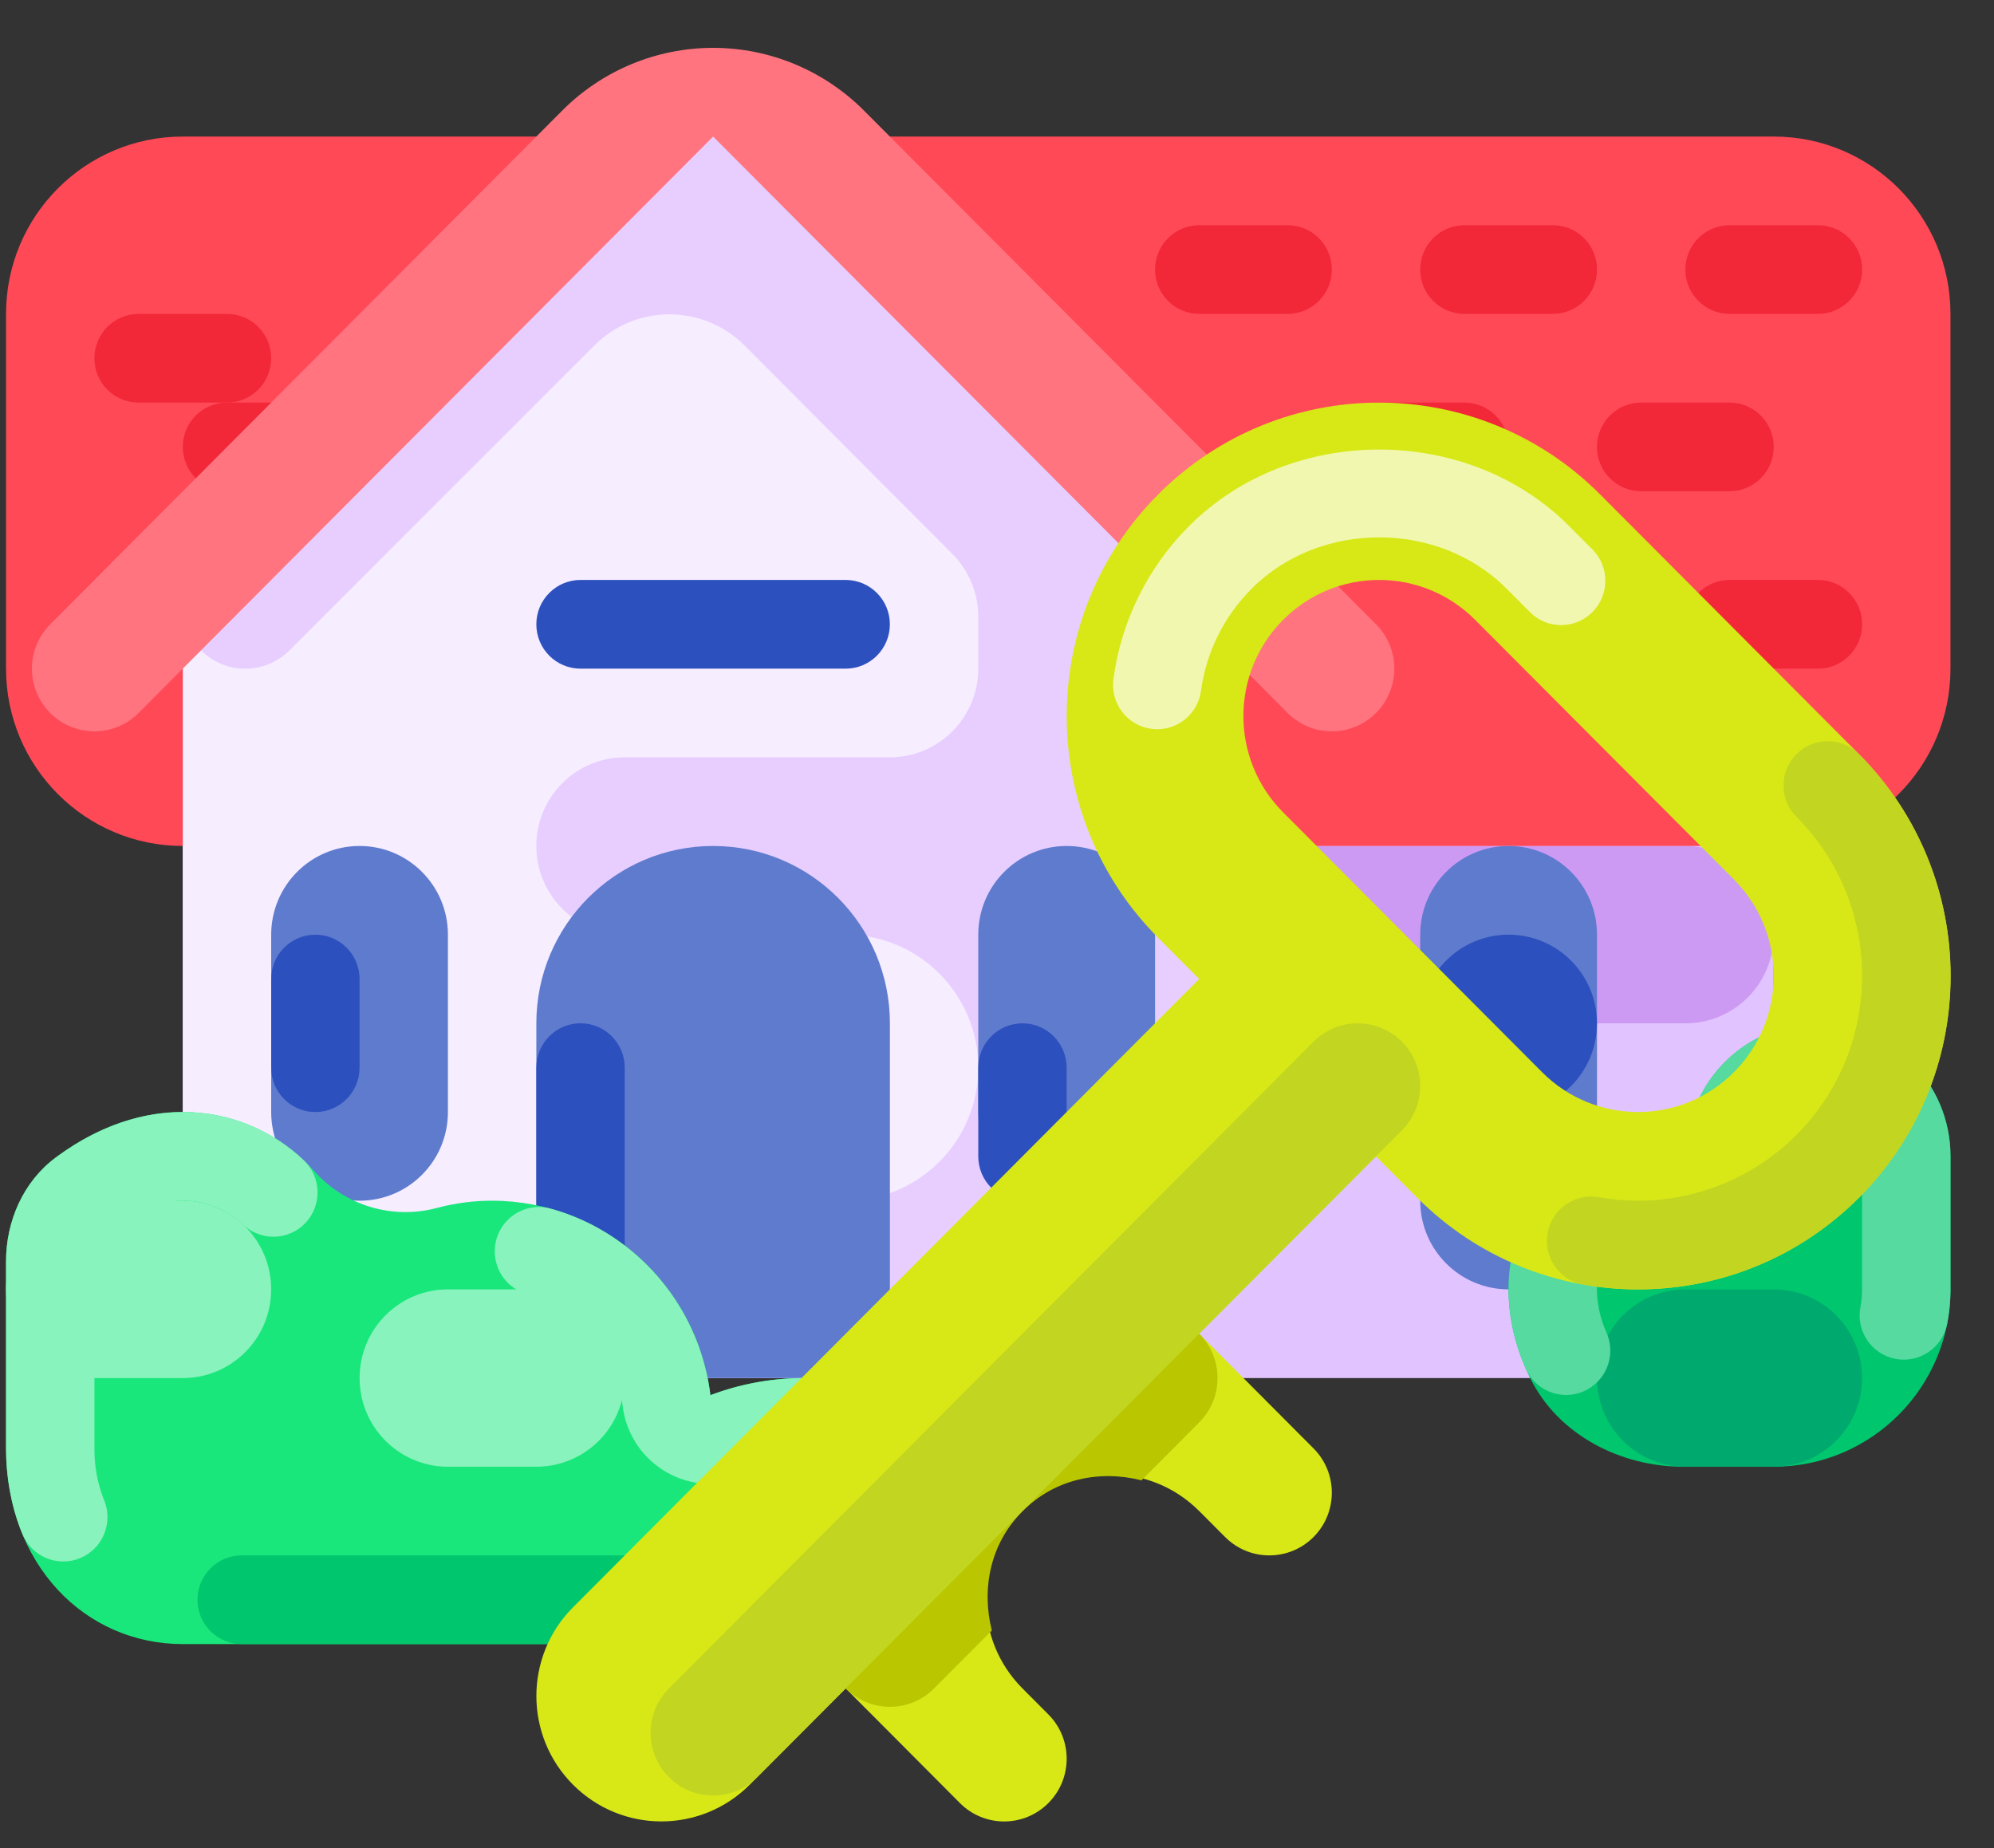<svg width="41" height="38" viewBox="0 0 41 38" fill="none" xmlns="http://www.w3.org/2000/svg">
<rect x="0" y="0" width="41" height="38" fill="#333333" stroke="none"/>
<path d="M7.394 6.455H32.836C34.844 6.455 36.471 8.087 36.471 10.101V24.689C36.471 26.703 34.844 28.336 32.836 28.336H7.394C5.386 28.336 3.759 26.703 3.759 24.689V10.101C3.759 8.087 5.386 6.455 7.394 6.455Z" fill="#E1C3FF"/>
<path d="M25.567 17.395H34.654C35.657 17.395 36.471 18.212 36.471 19.219C36.471 20.226 35.657 21.042 34.654 21.042H25.567C24.564 21.042 23.75 20.226 23.75 19.219C23.75 18.212 24.564 17.395 25.567 17.395Z" fill="#CD9AF3"/>
<path d="M3.759 2.808H36.471C38.478 2.808 40.105 4.44 40.105 6.455V13.748C40.105 15.762 38.478 17.395 36.471 17.395H3.759C1.751 17.395 0.124 15.762 0.124 13.748V6.455C0.124 4.44 1.751 2.808 3.759 2.808Z" fill="#FF4957"/>
<path d="M4.667 8.278H6.485C6.987 8.278 7.394 8.686 7.394 9.19C7.394 9.693 6.987 10.101 6.485 10.101H4.667C4.166 10.101 3.759 9.693 3.759 9.19C3.759 8.686 4.166 8.278 4.667 8.278Z" fill="#F22738"/>
<path d="M24.659 4.631H26.476C26.978 4.631 27.385 5.039 27.385 5.543C27.385 6.046 26.978 6.454 26.476 6.454H24.659C24.157 6.454 23.75 6.046 23.75 5.543C23.75 5.039 24.157 4.631 24.659 4.631Z" fill="#F22738"/>
<path d="M33.745 8.278H35.562C36.064 8.278 36.471 8.686 36.471 9.19C36.471 9.693 36.064 10.101 35.562 10.101H33.745C33.243 10.101 32.836 9.693 32.836 9.19C32.836 8.686 33.243 8.278 33.745 8.278Z" fill="#F22738"/>
<path d="M28.293 8.278H30.11C30.612 8.278 31.019 8.686 31.019 9.19C31.019 9.693 30.612 10.101 30.11 10.101H28.293C27.791 10.101 27.384 9.693 27.384 9.19C27.384 8.686 27.791 8.278 28.293 8.278Z" fill="#F22738"/>
<path d="M35.563 11.925H37.38C37.882 11.925 38.289 12.334 38.289 12.837C38.289 13.341 37.882 13.749 37.38 13.749H35.563C35.061 13.749 34.654 13.341 34.654 12.837C34.654 12.333 35.061 11.925 35.563 11.925Z" fill="#F22738"/>
<path d="M30.111 4.631H31.928C32.43 4.631 32.837 5.039 32.837 5.543C32.837 6.046 32.43 6.454 31.928 6.454H30.111C29.609 6.454 29.202 6.046 29.202 5.543C29.202 5.039 29.609 4.631 30.111 4.631Z" fill="#F22738"/>
<path d="M35.563 4.631H37.38C37.882 4.631 38.289 5.039 38.289 5.543C38.289 6.046 37.882 6.454 37.38 6.454H35.563C35.061 6.454 34.654 6.046 34.654 5.543C34.654 5.039 35.061 4.631 35.563 4.631Z" fill="#F22738"/>
<path d="M24.502 10.857L17.233 3.563C15.814 2.139 13.512 2.139 12.093 3.563L4.823 10.857C4.142 11.541 3.759 12.468 3.759 13.436V24.689C3.759 26.703 5.386 28.336 7.394 28.336H21.932C23.94 28.336 25.567 26.703 25.567 24.689V13.436C25.567 12.468 25.184 11.541 24.502 10.857Z" fill="#F6EDFF"/>
<path d="M25.035 11.391L16.445 2.772C15.735 2.06 14.584 2.06 13.874 2.772C13.736 2.911 13.62 3.072 13.533 3.248L13.429 3.457C13.423 3.469 13.423 3.483 13.417 3.495C12.927 3.24 12.329 3.33 11.937 3.72L4.135 11.547C3.633 12.05 3.632 12.867 4.133 13.371C4.635 13.875 5.448 13.876 5.951 13.373C5.951 13.372 5.952 13.372 5.953 13.371C5.953 13.371 10.081 9.239 12.22 7.103C13.079 6.247 14.465 6.251 15.318 7.112C15.319 7.112 15.319 7.113 15.319 7.113L19.583 11.391C19.924 11.733 20.115 12.197 20.115 12.68V13.748C20.115 14.755 19.302 15.572 18.298 15.572H12.846C11.842 15.572 11.028 16.388 11.028 17.395C11.028 18.402 11.842 19.219 12.846 19.219H17.389C18.895 19.219 20.115 20.443 20.115 21.954C20.115 23.464 18.895 24.689 17.389 24.689H16.48C15.477 24.689 14.663 25.505 14.663 26.512C14.663 27.519 15.477 28.336 16.48 28.336H21.932C23.94 28.336 25.567 26.703 25.567 24.689V12.68C25.567 12.197 25.375 11.733 25.035 11.391Z" fill="#E7CEFF"/>
<path d="M18.298 21.042V28.336H11.028V21.042C11.028 19.028 12.656 17.395 14.663 17.395C16.67 17.395 18.298 19.028 18.298 21.042Z" fill="#5F7BCE"/>
<path d="M11.937 21.041C12.438 21.041 12.845 21.45 12.845 21.953V27.423C12.845 27.927 12.438 28.335 11.937 28.335C11.435 28.335 11.028 27.927 11.028 27.423V21.953C11.028 21.45 11.435 21.041 11.937 21.041Z" fill="#2C50BD"/>
<path d="M7.393 17.395C8.397 17.395 9.21 18.212 9.21 19.219V22.866C9.21 23.873 8.397 24.689 7.393 24.689C6.389 24.689 5.576 23.873 5.576 22.866V19.219C5.576 18.212 6.389 17.395 7.393 17.395Z" fill="#5F7BCE"/>
<path d="M6.484 19.219C6.986 19.219 7.393 19.627 7.393 20.131V21.954C7.393 22.457 6.986 22.866 6.484 22.866C5.983 22.866 5.576 22.457 5.576 21.954V20.131C5.576 19.627 5.983 19.219 6.484 19.219Z" fill="#2C50BD"/>
<path d="M21.932 17.395C22.936 17.395 23.75 18.211 23.75 19.218V22.865C23.75 23.872 22.936 24.689 21.932 24.689C20.928 24.689 20.115 23.872 20.115 22.865V19.218C20.115 18.211 20.928 17.395 21.932 17.395Z" fill="#5F7BCE"/>
<path d="M31.02 17.395C32.023 17.395 32.837 18.211 32.837 19.218V24.689C32.837 25.696 32.023 26.512 31.02 26.512C30.016 26.512 29.202 25.696 29.202 24.689V19.218C29.202 18.211 30.016 17.395 31.02 17.395Z" fill="#5F7BCE"/>
<path d="M11.937 11.925H17.388C17.89 11.925 18.297 12.334 18.297 12.837C18.297 13.341 17.89 13.749 17.388 13.749H11.937C11.435 13.749 11.028 13.341 11.028 12.837C11.028 12.333 11.435 11.925 11.937 11.925Z" fill="#2C50BD"/>
<path d="M2.85 14.66L14.663 2.808L26.476 14.66C26.977 15.164 27.791 15.164 28.293 14.66C28.795 14.157 28.795 13.34 28.293 12.837L17.765 2.274C16.942 1.448 15.826 0.984 14.663 0.984C13.499 0.984 12.383 1.448 11.56 2.274L1.033 12.837C0.531 13.34 0.531 14.157 1.033 14.66C1.534 15.164 2.348 15.164 2.85 14.66Z" fill="#FF747F"/>
<path d="M2.85 6.455H4.667C5.169 6.455 5.576 6.863 5.576 7.366C5.576 7.87 5.169 8.278 4.667 8.278H2.85C2.348 8.278 1.941 7.87 1.941 7.366C1.941 6.863 2.348 6.455 2.85 6.455Z" fill="#F22738"/>
<path d="M31.019 22.866C32.023 22.866 32.836 22.049 32.836 21.042C32.836 20.035 32.023 19.219 31.019 19.219C30.015 19.219 29.202 20.035 29.202 21.042C29.202 22.049 30.015 22.866 31.019 22.866Z" fill="#2C50BD"/>
<path d="M21.023 21.042C21.525 21.042 21.932 21.45 21.932 21.954V23.777C21.932 24.281 21.525 24.689 21.023 24.689C20.522 24.689 20.115 24.281 20.115 23.777V21.954C20.115 21.45 20.522 21.042 21.023 21.042Z" fill="#2C50BD"/>
<path d="M34.816 22.882C34.761 22.879 34.709 22.866 34.654 22.866C32.063 22.866 30.105 25.586 31.462 28.335C32.039 29.503 33.316 30.159 34.614 30.159H36.471C38.478 30.159 40.106 28.526 40.106 26.512V23.777C40.106 22.267 38.885 21.042 37.38 21.042C36.222 21.044 35.192 21.783 34.816 22.882Z" fill="#00C76E"/>
<path d="M34.653 26.512H36.471C37.474 26.512 38.288 27.329 38.288 28.336C38.288 29.343 37.474 30.159 36.471 30.159H34.653C33.65 30.159 32.836 29.343 32.836 28.336C32.836 27.329 33.65 26.512 34.653 26.512Z" fill="#00AA6E"/>
<path d="M34.815 22.882L34.728 22.872C34.706 22.869 34.685 22.866 34.663 22.866L34.661 22.866L34.656 22.865H34.646H34.639H34.632L34.624 22.866L34.617 22.866L34.609 22.866L34.602 22.866H34.601L34.594 22.866L34.587 22.866L34.58 22.866H34.579L34.572 22.866L34.565 22.866L34.557 22.867L34.55 22.867L34.543 22.867L34.535 22.867L34.528 22.867L34.527 22.867L34.52 22.868L34.513 22.868L34.505 22.868L34.498 22.869L34.497 22.869L34.491 22.869L34.483 22.869L34.476 22.87L34.475 22.87L34.468 22.87L34.461 22.871L34.454 22.871L34.453 22.871L34.446 22.872L34.439 22.872L34.432 22.872L34.425 22.873L34.417 22.873L34.416 22.873L34.41 22.874L34.403 22.874L34.401 22.874L34.395 22.875L34.388 22.875L34.38 22.876L34.379 22.876L34.373 22.876L34.366 22.877L34.359 22.878L34.357 22.878L34.351 22.878L34.344 22.879L34.337 22.879L34.335 22.88L34.329 22.88L34.328 22.88L34.322 22.881L34.315 22.881L34.313 22.882L34.308 22.882L34.306 22.882L34.3 22.883L34.293 22.884L34.286 22.884L34.284 22.884L34.278 22.885L34.271 22.886L34.264 22.887L34.262 22.887L34.257 22.887L34.249 22.888L34.242 22.889L34.24 22.889L34.234 22.89L34.228 22.891L34.225 22.891L34.22 22.892L34.218 22.892L34.214 22.892L34.206 22.893L34.199 22.894L34.196 22.895L34.192 22.895L34.189 22.895L34.185 22.896L34.182 22.896L34.178 22.897L34.175 22.897L34.17 22.898L34.163 22.899L34.161 22.899L34.156 22.9L34.153 22.9L34.149 22.901L34.142 22.902L34.139 22.902L34.135 22.903L34.132 22.903L34.127 22.904L34.12 22.905L34.117 22.905L34.113 22.906L34.11 22.907L34.106 22.907L34.099 22.908L34.096 22.909L34.091 22.909L34.089 22.91L34.084 22.91L34.077 22.912L34.074 22.912L34.071 22.913L34.067 22.913L34.063 22.914L34.056 22.915L34.052 22.916L34.05 22.916L34.045 22.917L34.038 22.918L34.035 22.919L34.031 22.919L34.024 22.921L34.016 22.922L34.014 22.922L34.009 22.923L34.002 22.924L33.995 22.926L33.993 22.926L33.988 22.927L33.98 22.929L33.973 22.93L33.971 22.93L33.966 22.931L33.959 22.933L33.957 22.933L33.952 22.934L33.95 22.934L33.945 22.936L33.938 22.937L33.936 22.937L33.93 22.939L33.929 22.939L33.923 22.94L33.916 22.942L33.915 22.942L33.908 22.943C32.418 23.257 31.28 24.469 31.057 25.98C31.057 25.983 31.057 25.985 31.056 25.987L31.055 25.995L31.054 26.002C31.052 26.018 31.05 26.034 31.048 26.05L31.047 26.057C31.046 26.06 31.046 26.062 31.046 26.064C31.046 26.067 31.045 26.07 31.045 26.072L31.044 26.079C31.044 26.082 31.044 26.084 31.043 26.086L31.043 26.088L31.043 26.093L31.042 26.101C31.041 26.104 31.041 26.106 31.041 26.108L31.041 26.11L31.04 26.115C31.04 26.119 31.039 26.121 31.039 26.122L31.038 26.129L31.038 26.131L31.038 26.137L31.038 26.139L31.037 26.142L31.037 26.146L31.036 26.15L31.036 26.157L31.035 26.159L31.035 26.164L31.035 26.166L31.034 26.172C31.034 26.175 31.034 26.177 31.034 26.179L31.033 26.186L31.033 26.188L31.032 26.194C31.032 26.197 31.032 26.199 31.032 26.201C31.031 26.205 31.031 26.206 31.031 26.208L31.031 26.211L31.03 26.215C31.03 26.22 31.03 26.221 31.03 26.223L31.029 26.23L31.029 26.233L31.029 26.236L31.028 26.24L31.028 26.247L31.027 26.25C31.027 26.252 31.027 26.253 31.027 26.255C31.027 26.256 31.027 26.257 31.027 26.258L31.027 26.262L31.026 26.269L31.026 26.272C31.026 26.274 31.026 26.275 31.026 26.277L31.026 26.279C31.026 26.281 31.025 26.282 31.025 26.284C31.025 26.288 31.025 26.29 31.025 26.291L31.025 26.294L31.024 26.298L31.024 26.301L31.024 26.305C31.024 26.31 31.024 26.311 31.024 26.312L31.023 26.316L31.023 26.32L31.023 26.323L31.023 26.327L31.022 26.335L31.022 26.337C31.022 26.338 31.022 26.34 31.022 26.342L31.022 26.349C31.022 26.353 31.022 26.355 31.021 26.357L31.021 26.359C31.021 26.36 31.021 26.362 31.021 26.364L31.021 26.366L31.021 26.371L31.02 26.379L31.02 26.381L31.02 26.386L31.02 26.388L31.02 26.394L31.02 26.401L31.02 26.408L31.02 26.41L31.019 26.415L31.019 26.422L31.019 26.425C31.019 26.427 31.019 26.428 31.019 26.43L31.019 26.432L31.019 26.437C31.019 26.441 31.019 26.443 31.019 26.445L31.019 26.452V26.453C31.018 26.455 31.018 26.457 31.018 26.459L31.018 26.467C31.018 26.47 31.018 26.472 31.018 26.474L31.018 26.476C31.018 26.478 31.018 26.48 31.018 26.481C31.018 26.485 31.018 26.487 31.018 26.489V26.496V26.498V26.527C31.018 26.529 31.018 26.531 31.018 26.534C31.018 26.537 31.018 26.539 31.018 26.541C31.018 26.544 31.018 26.546 31.018 26.548L31.018 26.556L31.018 26.563L31.019 26.57V26.571L31.019 26.578C31.019 26.581 31.019 26.583 31.019 26.585C31.019 26.588 31.019 26.59 31.019 26.593L31.019 26.6L31.019 26.607L31.02 26.615C31.02 26.618 31.02 26.62 31.02 26.622V26.623C31.02 26.625 31.02 26.628 31.02 26.63L31.02 26.637L31.02 26.645V26.645L31.021 26.652C31.021 26.657 31.021 26.662 31.021 26.667L31.022 26.674L31.022 26.682L31.023 26.689L31.023 26.697V26.697L31.023 26.704C31.023 26.707 31.023 26.709 31.024 26.712C31.024 26.717 31.024 26.722 31.024 26.727L31.025 26.734C31.056 27.219 31.173 27.694 31.369 28.138C31.571 28.599 32.107 28.809 32.566 28.607C33.026 28.405 33.236 27.867 33.034 27.406C32.638 26.499 32.924 25.834 33.13 25.518C33.451 25.023 33.992 24.714 34.58 24.691C34.637 24.697 34.699 24.703 34.734 24.704C34.762 24.706 34.789 24.706 34.816 24.706C35.589 24.706 36.277 24.215 36.531 23.483C36.655 23.118 36.995 22.871 37.379 22.866C37.881 22.867 38.287 23.275 38.288 23.778V26.513C38.288 26.633 38.276 26.752 38.254 26.87C38.157 27.364 38.477 27.843 38.969 27.94C39.462 28.038 39.94 27.716 40.037 27.222C40.044 27.187 40.05 27.151 40.056 27.116L40.056 27.114L40.057 27.108L40.057 27.107C40.057 27.106 40.058 27.104 40.058 27.103L40.058 27.102L40.059 27.097L40.06 27.091C40.084 26.941 40.098 26.789 40.103 26.637L40.103 26.631L40.103 26.625L40.104 26.619V26.618L40.104 26.614C40.104 26.611 40.104 26.61 40.104 26.608L40.104 26.602L40.104 26.601L40.104 26.596L40.105 26.591L40.105 26.585V26.583L40.105 26.579L40.105 26.574L40.105 26.568L40.105 26.566L40.105 26.56L40.105 26.556L40.105 26.55V26.548L40.105 26.545L40.105 26.539V26.531L40.105 26.513V23.778C40.106 22.267 38.885 21.042 37.38 21.042C36.221 21.044 35.192 21.783 34.815 22.882Z" fill="#56DA9F"/>
<path d="M14.607 28.688C14.333 26.409 12.407 24.693 10.12 24.689C9.736 24.688 9.354 24.739 8.983 24.838C8.073 25.081 7.104 24.793 6.472 24.093C5.297 22.76 3.165 22.298 1.144 23.802C0.48 24.297 0.124 25.106 0.124 25.937V29.771C0.124 32.175 1.751 33.806 3.759 33.806H16.386C19.901 33.806 20.084 28.393 16.57 28.336C16.54 28.336 16.51 28.335 16.48 28.335C15.84 28.341 15.205 28.46 14.607 28.688Z" fill="#19E77C"/>
<path d="M1.206 23.757C1.186 23.772 1.165 23.787 1.144 23.803C0.48 24.297 0.124 25.107 0.124 25.937V29.787L0.124 29.789V29.801L0.124 29.805L0.124 29.812V29.816L0.124 29.819V29.823L0.124 29.826L0.125 29.834V29.838L0.125 29.841C0.125 29.843 0.125 29.844 0.125 29.845L0.125 29.849C0.125 29.85 0.125 29.852 0.125 29.854L0.125 29.863L0.125 29.866L0.125 29.87L0.125 29.878L0.125 29.881L0.126 29.885L0.126 29.888L0.126 29.892L0.126 29.9L0.126 29.903L0.126 29.907L0.126 29.91C0.126 29.912 0.126 29.913 0.126 29.914C0.126 29.919 0.126 29.92 0.126 29.922L0.126 29.925L0.127 29.929L0.127 29.932C0.127 29.934 0.127 29.935 0.127 29.936L0.127 29.946L0.127 29.95L0.127 29.954L0.127 29.957L0.128 29.964L0.128 29.968L0.128 29.971L0.128 29.975L0.128 29.983L0.128 29.986L0.129 29.99L0.129 29.993L0.129 29.997L0.129 30.004L0.129 30.008L0.129 30.011L0.13 30.015L0.13 30.018L0.13 30.025C0.13 30.028 0.13 30.031 0.131 30.034L0.131 30.036L0.131 30.04L0.131 30.047L0.132 30.05L0.132 30.054L0.132 30.058L0.132 30.065L0.133 30.069L0.133 30.072L0.133 30.076L0.134 30.083L0.134 30.086L0.134 30.09L0.134 30.093L0.134 30.097L0.135 30.104L0.135 30.107C0.135 30.11 0.136 30.114 0.136 30.118L0.136 30.123L0.137 30.13L0.137 30.132L0.137 30.137C0.137 30.141 0.137 30.142 0.137 30.143L0.138 30.146L0.138 30.15L0.138 30.153L0.139 30.157L0.139 30.165L0.139 30.167L0.14 30.172L0.14 30.179L0.141 30.181L0.141 30.186C0.141 30.193 0.142 30.199 0.142 30.204L0.143 30.206L0.143 30.211L0.144 30.218L0.144 30.22L0.144 30.225L0.145 30.227C0.145 30.229 0.145 30.23 0.145 30.232L0.146 30.239L0.146 30.241L0.146 30.246L0.147 30.253L0.147 30.255L0.148 30.26C0.148 30.263 0.148 30.265 0.148 30.267C0.149 30.276 0.15 30.284 0.151 30.293L0.152 30.299L0.153 30.306C0.153 30.309 0.153 30.311 0.153 30.313L0.153 30.314L0.154 30.319C0.155 30.323 0.155 30.325 0.155 30.326L0.155 30.328C0.155 30.33 0.155 30.331 0.156 30.333C0.156 30.337 0.156 30.338 0.156 30.34C0.158 30.354 0.159 30.367 0.161 30.38L0.162 30.386L0.163 30.393C0.163 30.396 0.163 30.398 0.163 30.399L0.164 30.406L0.165 30.413C0.165 30.416 0.166 30.418 0.166 30.42C0.168 30.435 0.17 30.451 0.172 30.466C0.173 30.47 0.173 30.475 0.174 30.479C0.178 30.506 0.181 30.531 0.186 30.557C0.223 30.793 0.279 31.026 0.353 31.253C0.358 31.268 0.363 31.284 0.369 31.3L0.371 31.305L0.373 31.311L0.373 31.312L0.375 31.316L0.377 31.322C0.378 31.325 0.378 31.327 0.379 31.328L0.379 31.33L0.381 31.334L0.383 31.34C0.386 31.348 0.388 31.355 0.391 31.363L0.391 31.364L0.394 31.37L0.395 31.374L0.396 31.376L0.397 31.38L0.398 31.382L0.399 31.386L0.4 31.388L0.401 31.391L0.402 31.394L0.405 31.401L0.406 31.403L0.408 31.409L0.41 31.414C0.411 31.417 0.412 31.419 0.412 31.421L0.417 31.433C0.418 31.436 0.419 31.438 0.42 31.44L0.422 31.446L0.423 31.447L0.424 31.452L0.427 31.458C0.428 31.461 0.428 31.462 0.429 31.464L0.432 31.471C0.442 31.496 0.451 31.52 0.462 31.545C0.654 32.01 1.185 32.231 1.649 32.038C2.112 31.846 2.333 31.312 2.141 30.847C2.14 30.847 2.14 30.846 2.14 30.846C2.004 30.505 1.937 30.139 1.942 29.771V25.936C1.942 25.654 2.052 25.398 2.228 25.267C2.743 24.883 3.259 24.688 3.76 24.688C4.22 24.688 4.663 24.864 4.997 25.181C5.362 25.527 5.937 25.511 6.282 25.145C6.626 24.779 6.61 24.202 6.245 23.856C6.245 23.856 6.244 23.855 6.244 23.855C5.632 23.274 4.836 22.926 3.995 22.872L3.989 22.872L3.989 22.872L3.984 22.872C3.972 22.871 3.961 22.87 3.951 22.87H3.95L3.945 22.869L3.94 22.869L3.934 22.869L3.933 22.869L3.928 22.869L3.922 22.868C3.915 22.868 3.908 22.868 3.901 22.867L3.895 22.867L3.894 22.867L3.888 22.867L3.884 22.867L3.878 22.866L3.872 22.866H3.871C3.866 22.866 3.861 22.866 3.856 22.866L3.851 22.866L3.849 22.866L3.846 22.866L3.84 22.866L3.837 22.865L3.831 22.865L3.828 22.865L3.822 22.865L3.819 22.865L3.813 22.865L3.808 22.865H3.804H3.802H3.795H3.792H3.789H3.784H3.78H3.774H3.772H3.768L3.759 22.865C2.945 22.865 2.066 23.134 1.206 23.757Z" fill="#88F3BC"/>
<path d="M15.872 31.982H4.968C4.466 31.982 4.06 32.391 4.06 32.894C4.06 33.398 4.466 33.806 4.968 33.806H15.872C16.374 33.806 16.781 33.398 16.781 32.894C16.781 32.391 16.374 31.982 15.872 31.982Z" fill="#00C76E"/>
<path d="M10.173 25.731C10.173 26.141 10.446 26.5 10.839 26.609C11.899 26.906 12.675 27.816 12.803 28.912C12.927 29.912 13.834 30.621 14.83 30.498C14.968 30.481 15.103 30.448 15.234 30.399C15.65 30.24 16.091 30.159 16.537 30.16H16.541C16.869 30.165 17.184 30.241 17.279 30.761C17.369 31.257 17.842 31.585 18.335 31.495C18.829 31.405 19.157 30.93 19.067 30.435C19.026 30.21 18.959 29.991 18.867 29.783L18.866 29.78L18.859 29.765L18.858 29.762L18.856 29.759C18.855 29.755 18.853 29.753 18.852 29.75L18.851 29.747L18.849 29.744L18.848 29.741L18.844 29.732L18.843 29.73L18.842 29.729L18.84 29.724L18.835 29.715L18.834 29.712L18.834 29.711L18.831 29.706L18.83 29.703L18.829 29.701L18.826 29.697L18.825 29.693L18.823 29.689L18.821 29.685L18.82 29.683C18.819 29.681 18.819 29.68 18.818 29.679L18.816 29.676L18.814 29.671L18.812 29.668L18.811 29.665L18.809 29.662L18.808 29.658L18.805 29.654L18.804 29.651L18.802 29.648L18.8 29.644L18.799 29.641L18.796 29.637L18.795 29.634L18.793 29.631C18.792 29.628 18.791 29.626 18.79 29.624L18.787 29.62L18.786 29.617L18.784 29.613L18.78 29.606L18.776 29.6L18.774 29.596L18.769 29.586L18.767 29.583C18.407 28.933 17.768 28.445 16.841 28.352C16.816 28.35 16.792 28.348 16.767 28.346L16.762 28.345C16.756 28.345 16.749 28.344 16.743 28.344H16.742L16.738 28.343C16.731 28.343 16.724 28.343 16.718 28.342L16.713 28.342L16.708 28.342L16.707 28.341C16.704 28.341 16.701 28.341 16.698 28.341L16.693 28.341L16.688 28.34L16.683 28.34C16.679 28.34 16.676 28.34 16.672 28.34L16.668 28.339L16.667 28.339L16.663 28.339L16.658 28.339C16.654 28.339 16.65 28.339 16.647 28.338H16.646L16.642 28.338L16.638 28.338L16.633 28.338L16.627 28.338L16.622 28.337L16.617 28.337H16.616L16.612 28.337L16.607 28.337L16.602 28.337L16.591 28.337H16.59L16.585 28.337L16.582 28.337L16.577 28.336L16.57 28.336H16.564C15.906 28.334 15.252 28.449 14.634 28.678L14.625 28.681L14.614 28.685C14.611 28.686 14.609 28.687 14.607 28.688L14.606 28.682L14.605 28.676L14.605 28.674L14.604 28.67L14.603 28.663L14.603 28.661C14.603 28.66 14.602 28.657 14.602 28.655L14.601 28.649L14.601 28.647L14.601 28.643L14.6 28.637L14.6 28.635L14.598 28.623L14.598 28.621L14.597 28.617L14.596 28.611L14.596 28.608L14.595 28.603C14.595 28.601 14.595 28.599 14.594 28.596L14.593 28.59L14.593 28.584L14.592 28.582L14.592 28.578L14.59 28.564L14.589 28.558L14.588 28.556L14.588 28.551C14.587 28.548 14.587 28.546 14.587 28.545L14.587 28.544C14.586 28.539 14.585 28.535 14.585 28.531L14.584 28.529L14.584 28.525L14.583 28.519L14.582 28.517L14.582 28.511L14.581 28.505L14.579 28.499L14.579 28.493L14.578 28.491L14.578 28.486C14.577 28.483 14.577 28.481 14.576 28.479L14.575 28.472C14.575 28.469 14.574 28.468 14.574 28.466L14.574 28.465L14.573 28.46C14.572 28.457 14.572 28.455 14.572 28.453L14.572 28.452L14.571 28.446L14.57 28.44L14.569 28.439L14.569 28.434L14.567 28.428L14.567 28.426C14.566 28.422 14.566 28.418 14.565 28.414L14.565 28.413L14.564 28.408L14.563 28.402L14.562 28.4C14.562 28.398 14.562 28.397 14.561 28.395L14.56 28.388L14.56 28.387L14.559 28.382L14.558 28.376L14.557 28.374C14.557 28.372 14.556 28.371 14.556 28.369C14.555 28.364 14.554 28.36 14.554 28.356C14.553 28.353 14.553 28.352 14.552 28.35C14.552 28.347 14.551 28.345 14.551 28.343L14.55 28.337L14.547 28.324L14.546 28.318L14.546 28.316L14.545 28.312L14.542 28.298L14.542 28.297L14.54 28.292L14.54 28.291L14.539 28.286L14.538 28.279L14.537 28.278L14.536 28.272L14.535 28.266L14.535 28.265C14.534 28.263 14.534 28.262 14.534 28.26L14.532 28.254C14.531 28.251 14.531 28.249 14.531 28.247C14.53 28.244 14.53 28.242 14.529 28.24L14.528 28.234C14.527 28.231 14.527 28.23 14.527 28.228L14.525 28.222C14.524 28.217 14.523 28.213 14.522 28.209L14.52 28.203L14.519 28.197L14.519 28.195C14.518 28.191 14.517 28.187 14.516 28.183L14.514 28.177C14.514 28.174 14.513 28.173 14.513 28.171C14.512 28.168 14.512 28.166 14.511 28.165L14.511 28.164C14.51 28.16 14.509 28.156 14.508 28.152L14.507 28.146L14.505 28.14L14.505 28.138L14.503 28.133L14.502 28.126L14.501 28.126C14.501 28.124 14.501 28.122 14.5 28.12L14.498 28.114L14.498 28.113L14.497 28.108L14.493 28.095L14.492 28.089C14.491 28.086 14.491 28.085 14.49 28.083L14.49 28.081C14.489 28.08 14.489 28.078 14.489 28.077C14.488 28.074 14.487 28.072 14.487 28.07L14.487 28.068C14.486 28.067 14.486 28.065 14.485 28.064L14.485 28.062L14.484 28.058L14.483 28.056L14.482 28.052C14.481 28.048 14.481 28.047 14.48 28.045C14.479 28.042 14.479 28.04 14.479 28.038L14.477 28.032L14.476 28.031C14.476 28.029 14.476 28.028 14.475 28.026L14.475 28.025C14.474 28.023 14.474 28.022 14.473 28.02C14.472 28.015 14.471 28.011 14.47 28.007C14.469 28.004 14.469 28.003 14.468 28.001L14.468 28L14.466 27.995C14.465 27.992 14.465 27.99 14.464 27.988L14.463 27.982L14.461 27.976L14.459 27.971L14.459 27.969L14.457 27.964L14.455 27.957L14.454 27.951L14.452 27.946L14.45 27.939L14.45 27.938L14.448 27.932C14.447 27.93 14.447 27.928 14.446 27.926L14.446 27.925L14.444 27.921L14.443 27.915C14.442 27.911 14.441 27.91 14.441 27.909L14.44 27.907C14.44 27.905 14.439 27.903 14.439 27.901L14.437 27.895L14.436 27.893L14.435 27.89L14.433 27.884L14.433 27.882L14.431 27.878L14.429 27.87L14.428 27.868L14.427 27.863L14.426 27.859L14.424 27.853L14.423 27.851C14.422 27.849 14.422 27.848 14.422 27.846L14.419 27.84L14.419 27.838L14.417 27.832L14.416 27.828L14.415 27.826L14.414 27.823L14.413 27.82L14.412 27.815L14.411 27.814L14.41 27.809L14.409 27.807L14.408 27.804L14.407 27.802C14.407 27.8 14.406 27.799 14.406 27.798L14.403 27.79L14.401 27.785L14.399 27.779L14.399 27.777L14.398 27.773C14.396 27.77 14.396 27.768 14.396 27.767L14.393 27.76L14.391 27.754L14.389 27.748L14.388 27.746L14.387 27.743L14.385 27.736C14.384 27.733 14.383 27.731 14.382 27.729L14.38 27.724L14.378 27.718L14.378 27.716L14.376 27.712L14.374 27.705L14.372 27.699L14.371 27.698L14.37 27.694L14.368 27.688L14.367 27.686L14.365 27.68L14.363 27.675L14.362 27.673L14.36 27.667L14.359 27.664L14.357 27.658L14.354 27.651L14.352 27.645L14.35 27.64L14.349 27.637L14.347 27.632L14.346 27.628L14.343 27.621L14.342 27.619L14.341 27.616L14.339 27.61L14.338 27.608L14.337 27.604L14.336 27.602L14.334 27.598L14.332 27.591L14.331 27.589L14.33 27.586L14.329 27.583L14.328 27.581L14.325 27.575L14.324 27.572L14.322 27.567L14.32 27.562L14.319 27.559L14.317 27.554L14.316 27.551L14.313 27.545L14.312 27.542L14.31 27.538L14.308 27.532L14.307 27.529L14.306 27.527L14.305 27.524L14.303 27.518L14.299 27.51L14.297 27.505L14.296 27.503L14.294 27.498L14.293 27.494L14.287 27.48L14.285 27.476L14.283 27.47L14.281 27.465L14.28 27.464L14.277 27.457L14.276 27.455L14.274 27.45L14.272 27.444L14.271 27.441C14.268 27.436 14.266 27.432 14.265 27.428L14.262 27.423L14.261 27.421L14.259 27.415L14.257 27.411C14.256 27.408 14.255 27.406 14.254 27.404L14.254 27.402L14.251 27.397L14.25 27.394L14.247 27.389L14.244 27.381L14.242 27.375L14.239 27.37L14.238 27.368L14.237 27.365L14.236 27.363L14.234 27.358C14.233 27.356 14.232 27.354 14.231 27.351L14.23 27.35L14.229 27.346L14.226 27.341L14.224 27.336L14.218 27.323L14.215 27.317L14.214 27.316L14.212 27.311L14.21 27.307C14.208 27.302 14.206 27.298 14.204 27.293L14.202 27.288L14.199 27.284C14.196 27.277 14.194 27.271 14.191 27.265L14.19 27.264L14.188 27.26L14.188 27.259L14.186 27.255C14.184 27.25 14.181 27.246 14.179 27.242L14.177 27.237C14.176 27.234 14.175 27.233 14.175 27.232L14.165 27.213L14.163 27.208C14.159 27.202 14.156 27.196 14.153 27.19L14.153 27.189L14.151 27.185L14.151 27.184C14.15 27.183 14.149 27.182 14.149 27.18C14.146 27.174 14.142 27.168 14.139 27.162L14.137 27.157C14.133 27.149 14.129 27.142 14.125 27.134L14.125 27.134C14.116 27.117 14.107 27.1 14.098 27.083L14.096 27.078C14.082 27.054 14.069 27.029 14.056 27.005C13.693 26.358 13.179 25.81 12.557 25.407C12.552 25.403 12.546 25.4 12.54 25.396L12.536 25.393C12.528 25.388 12.521 25.384 12.514 25.379L12.509 25.377C12.495 25.367 12.48 25.358 12.466 25.349L12.461 25.347L12.457 25.344C12.451 25.34 12.445 25.337 12.439 25.333L12.435 25.331L12.434 25.33C12.428 25.327 12.423 25.323 12.418 25.32L12.413 25.317L12.412 25.317L12.408 25.315C12.403 25.312 12.399 25.309 12.396 25.307L12.391 25.305L12.389 25.304L12.386 25.302L12.381 25.299L12.38 25.298C12.377 25.297 12.375 25.295 12.372 25.294L12.369 25.292L12.367 25.291L12.364 25.289L12.362 25.288L12.359 25.286L12.357 25.285L12.354 25.283L12.347 25.279L12.345 25.278L12.342 25.276L12.34 25.275L12.335 25.272L12.332 25.271L12.329 25.269L12.327 25.268L12.322 25.265L12.32 25.264L12.317 25.262L12.315 25.261L12.312 25.26L12.31 25.258L12.305 25.255L12.301 25.253L12.295 25.25L12.293 25.249L12.29 25.247L12.287 25.246L12.284 25.244L12.279 25.241L12.272 25.237L12.271 25.237L12.265 25.234L12.262 25.232L12.256 25.229L12.245 25.222L12.239 25.22L12.234 25.217L12.232 25.216L12.227 25.213L12.222 25.21L12.217 25.207C12.214 25.206 12.213 25.205 12.211 25.204L12.21 25.203L12.206 25.201C12.201 25.199 12.198 25.197 12.194 25.195L12.193 25.195L12.189 25.192L12.183 25.189L12.177 25.186L12.177 25.186C12.173 25.184 12.17 25.182 12.166 25.18L12.16 25.178L12.16 25.177L12.155 25.175L12.154 25.174C12.149 25.172 12.143 25.169 12.138 25.166L12.132 25.163C11.872 25.033 11.6 24.928 11.32 24.851C11.242 24.829 11.162 24.818 11.081 24.818C10.579 24.819 10.172 25.227 10.173 25.731Z" fill="#88F3BC"/>
<path d="M1.941 24.689H3.759C4.762 24.689 5.576 25.505 5.576 26.512C5.576 27.52 4.762 28.336 3.759 28.336H1.941C0.938 28.336 0.124 27.52 0.124 26.512C0.124 25.505 0.938 24.689 1.941 24.689Z" fill="#88F3BC"/>
<path d="M9.211 26.512H11.028C12.032 26.512 12.846 27.329 12.846 28.336C12.846 29.343 12.032 30.159 11.028 30.159H9.211C8.207 30.159 7.394 29.343 7.394 28.336C7.394 27.329 8.207 26.512 9.211 26.512Z" fill="#88F3BC"/>
<path fill-rule="evenodd" clip-rule="evenodd" d="M23.814 10.167C26.323 7.649 30.392 7.649 32.901 10.166L38.224 15.507C40.733 18.024 40.733 22.106 38.224 24.624C35.715 27.142 31.646 27.142 29.137 24.624L28.293 23.777L24.658 27.424L25.567 28.336L27.008 29.782C27.51 30.285 27.51 31.101 27.008 31.605C26.506 32.108 25.692 32.108 25.191 31.605L24.659 31.072L24.656 31.069C23.652 30.063 22.025 30.064 21.022 31.072C20.019 32.079 20.02 33.712 21.024 34.718L21.556 35.252C22.058 35.755 22.058 36.572 21.556 37.075C21.054 37.579 20.24 37.579 19.738 37.075L18.298 35.629L17.389 34.718L15.416 36.697C14.412 37.704 12.786 37.704 11.782 36.697C10.778 35.691 10.778 34.058 11.781 33.051L24.658 20.13L23.814 19.283C21.306 16.766 21.306 12.684 23.814 10.167ZM26.384 16.704L31.707 22.045C32.797 23.139 34.564 23.139 35.654 22.045C36.743 20.952 36.743 19.179 35.654 18.085L30.331 12.745C29.241 11.651 27.474 11.651 26.384 12.745C25.294 13.838 25.294 15.611 26.384 16.704Z" fill="#D7E816"/>
<path d="M23.669 14.986C23.173 14.917 22.826 14.458 22.894 13.96C23.055 12.766 23.604 11.659 24.456 10.811C26.543 8.721 30.17 8.721 32.258 10.811L32.742 11.297C33.097 11.653 33.097 12.23 32.743 12.586C32.388 12.943 31.813 12.943 31.458 12.587L30.973 12.1C29.574 10.699 27.139 10.699 25.741 12.1C25.17 12.668 24.802 13.409 24.694 14.208C24.632 14.658 24.249 14.994 23.796 14.995C23.753 14.995 23.711 14.992 23.669 14.986Z" fill="#F1F7AE"/>
<path d="M36.673 16.151C36.673 16.393 36.768 16.625 36.939 16.796C38.738 18.602 38.738 21.529 36.939 23.335C36.075 24.202 34.903 24.689 33.68 24.689C33.41 24.689 33.14 24.665 32.873 24.618C32.379 24.53 31.908 24.861 31.821 25.357C31.734 25.852 32.062 26.324 32.555 26.413C32.562 26.414 32.57 26.416 32.577 26.417L32.586 26.419L32.595 26.42L32.605 26.422L32.614 26.423L32.624 26.425C32.64 26.428 32.656 26.43 32.672 26.433L32.673 26.433L32.681 26.434L32.683 26.434L32.691 26.436L32.7 26.437L32.709 26.439L32.711 26.439L32.719 26.44L32.721 26.44L32.728 26.442L32.73 26.442L32.738 26.443L32.739 26.443C32.748 26.445 32.758 26.446 32.767 26.447L32.768 26.447L32.777 26.449L32.779 26.449L32.786 26.45L32.795 26.451L32.804 26.453L32.807 26.453L32.814 26.454L32.817 26.454L32.823 26.455L32.826 26.456L32.833 26.457L32.835 26.457L32.843 26.458C32.851 26.459 32.857 26.46 32.863 26.461L32.864 26.461L32.873 26.462L32.882 26.463L32.891 26.464L32.894 26.465L32.9 26.465L32.903 26.466L32.91 26.466L32.913 26.467L32.919 26.468L32.922 26.468L32.928 26.469L32.931 26.469L32.938 26.47L32.948 26.471C32.956 26.472 32.962 26.473 32.968 26.473L32.978 26.474L32.987 26.475L32.99 26.476L32.996 26.476L32.999 26.477L33.005 26.477L33.009 26.478L33.015 26.478L33.018 26.479L33.024 26.479L33.027 26.48L33.034 26.48L33.044 26.481L33.054 26.482L33.055 26.482L33.065 26.483L33.074 26.484L33.076 26.484L33.083 26.485L33.086 26.485L33.092 26.486L33.096 26.486L33.102 26.487L33.105 26.487L33.111 26.488L33.114 26.488L33.12 26.488L33.13 26.489L33.133 26.489L33.139 26.49L33.142 26.49L33.149 26.491L33.151 26.491L33.16 26.491L33.17 26.492L33.179 26.493L33.182 26.493L33.189 26.494L33.191 26.494L33.198 26.494L33.207 26.495L33.216 26.496L33.22 26.496L33.226 26.497L33.229 26.497L33.235 26.497L33.239 26.497L33.245 26.498L33.248 26.498L33.255 26.498C33.263 26.499 33.27 26.5 33.276 26.5L33.277 26.5L33.285 26.5L33.294 26.501L33.303 26.502L33.307 26.502L33.313 26.502L33.316 26.502L33.322 26.503L33.325 26.503L33.332 26.503L33.335 26.503L33.341 26.503L33.351 26.504L33.354 26.504L33.361 26.505L33.363 26.505L33.372 26.505L33.382 26.506L33.391 26.506L33.394 26.506L33.4 26.506L33.403 26.506L33.409 26.507L33.413 26.507L33.419 26.507L33.422 26.507L33.428 26.507L33.437 26.508L33.441 26.508L33.447 26.508L33.45 26.508L33.456 26.509L33.459 26.509L33.468 26.509L33.478 26.509L33.487 26.509L33.49 26.509L33.496 26.51L33.5 26.51L33.506 26.51L33.51 26.51L33.515 26.51L33.524 26.51L33.528 26.511L33.534 26.511L33.537 26.511L33.543 26.511L33.547 26.511L33.553 26.511L33.556 26.511L33.562 26.511C33.572 26.511 33.578 26.511 33.584 26.512H33.586L33.593 26.512L33.602 26.512H33.606L33.611 26.512H33.615H33.621H33.625H33.63H33.634H33.639H33.643H33.649H33.653H33.658H33.668H33.671H33.68C37.228 26.515 40.106 23.632 40.109 20.073C40.111 18.36 39.432 16.717 38.224 15.507C38.054 15.336 37.822 15.239 37.581 15.24C37.08 15.24 36.673 15.648 36.673 16.151Z" fill="#C2D521"/>
<path d="M20.394 33.526C20.178 32.673 20.359 31.739 21.024 31.072C21.689 30.404 22.621 30.222 23.471 30.439L24.658 29.247C25.16 28.744 25.16 27.928 24.658 27.424C24.157 26.921 23.343 26.921 22.841 27.424L17.389 32.894C16.887 33.398 16.887 34.214 17.389 34.718C17.891 35.221 18.705 35.221 19.206 34.718L20.394 33.526Z" fill="#B9C600"/>
<path d="M27.008 21.42C27.509 20.916 28.323 20.916 28.825 21.42C29.327 21.923 29.327 22.739 28.825 23.243L15.571 36.541C15.069 37.045 14.256 37.045 13.754 36.541C13.252 36.038 13.252 35.221 13.754 34.718L27.008 21.42Z" fill="#C2D521"/>
</svg>








